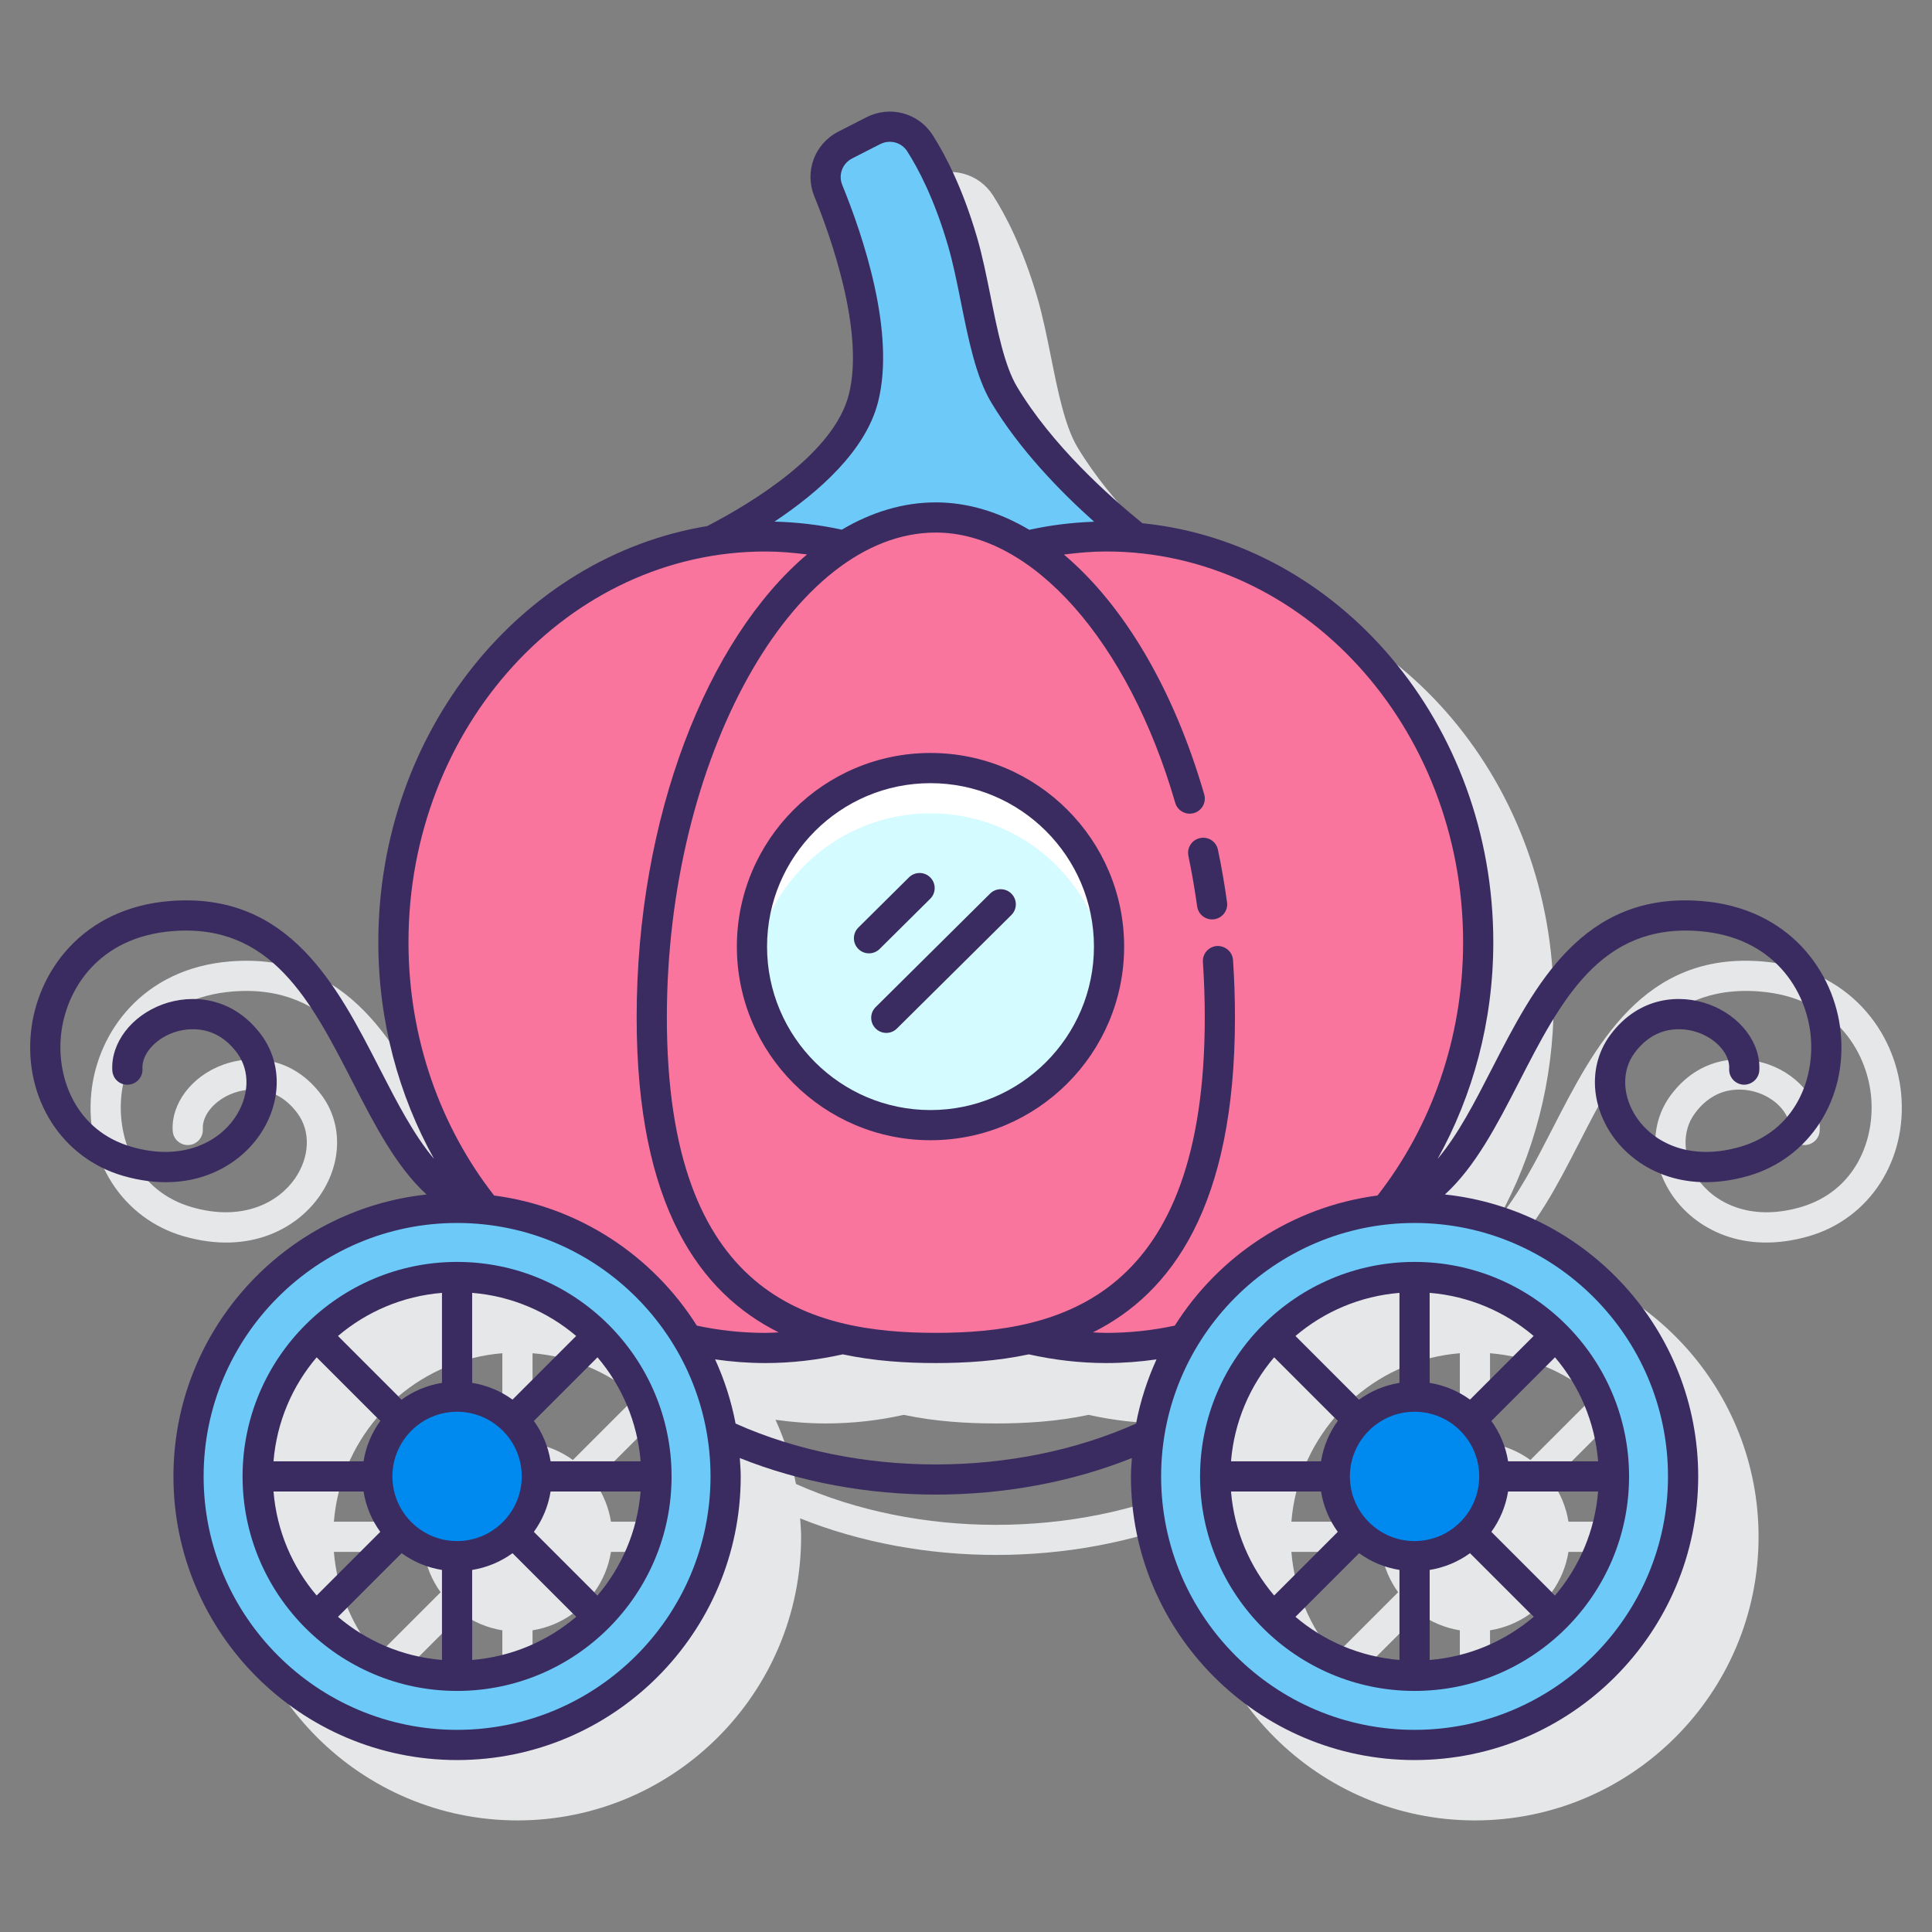 <svg id="Layer_1" enable-background="new 0 0 128 128" height="512" viewBox="0 0 128 128" width="512" xmlns="http://www.w3.org/2000/svg"><rect x="0" y="0" width="128" height="128" fill="#808080" stroke="none"/><g><g><path d="m125.949 72.382c-.404-3.993-3.411-8.228-9.216-8.687-7.877-.63-11.067 5.605-13.886 11.101-1.129 2.201-2.224 4.319-3.538 5.898 2.299-4.178 3.624-9.059 3.624-14.272 0-14.495-10.226-26.437-23.244-27.758-2.243-1.816-6.007-5.19-8.311-9.044-.826-1.381-1.294-3.708-1.746-5.959-.27-1.34-.548-2.725-.908-3.956-.97-3.314-2.133-5.508-2.939-6.765-.939-1.464-2.823-1.967-4.383-1.171l-1.855.947c-1.581.806-2.267 2.653-1.596 4.298 1.043 2.556 3.353 8.952 2.28 13.14-.981 3.826-6.24 7.069-9.375 8.699-12.319 2.027-21.791 13.617-21.791 27.569 0 5.212 1.325 10.092 3.623 14.27-1.313-1.579-2.407-3.696-3.535-5.896-2.819-5.494-6.018-11.721-13.886-11.101-5.805.459-8.811 4.693-9.216 8.687-.45 4.438 2.063 8.354 6.111 9.521 4.408 1.27 7.549-.549 9.021-2.678 1.49-2.155 1.536-4.776.116-6.677-1.898-2.541-4.61-2.703-6.517-2.009-2.073.756-3.447 2.559-3.341 4.383.033.552.506.968 1.057.94.551-.031.972-.505.94-1.056-.055-.936.799-1.94 2.03-2.389.596-.218 2.666-.766 4.229 1.327.897 1.2.835 2.905-.159 4.342-1.076 1.557-3.433 2.871-6.821 1.894-3.641-1.051-4.972-4.473-4.676-7.397.297-2.935 2.41-6.501 7.384-6.895 6.536-.521 9.169 4.601 11.949 10.02 1.47 2.865 2.89 5.601 4.884 7.429-9.413 1.014-16.767 9.001-16.767 18.679 0 10.361 8.43 18.791 18.792 18.791s18.792-8.43 18.792-18.791c0-.411-.036-.813-.062-1.218 4.017 1.609 8.501 2.421 12.988 2.421 4.488 0 8.971-.812 12.988-2.421-.026.405-.062.807-.062 1.218 0 10.361 8.43 18.791 18.792 18.791 10.361 0 18.791-8.43 18.791-18.791 0-9.678-7.355-17.665-16.767-18.679 1.994-1.828 3.415-4.564 4.884-7.429 2.78-5.419 5.409-10.54 11.948-10.02 4.975.394 7.087 3.96 7.384 6.895.297 2.925-1.034 6.347-4.675 7.397-3.384.978-5.746-.337-6.821-1.894-.994-1.437-1.057-3.142-.16-4.342 1.564-2.094 3.633-1.545 4.23-1.327 1.23.448 2.084 1.453 2.03 2.389-.032.551.389 1.024.94 1.056.543.026 1.024-.389 1.056-.94.105-1.824-1.269-3.627-3.341-4.383-1.908-.694-4.619-.532-6.518 2.009-1.42 1.9-1.374 4.521.116 6.677 1.471 2.128 4.613 3.947 9.021 2.678 4.049-1.168 6.561-5.083 6.112-9.521zm-37.535 21.545 4.216 4.216c-.563.778-.95 1.687-1.109 2.674h-5.963c.213-2.616 1.25-4.999 2.856-6.89zm3.107 8.889c.159.987.546 1.896 1.109 2.674l-4.216 4.216c-1.606-1.891-2.643-4.274-2.857-6.89zm2.523 4.088c.778.563 1.687.95 2.674 1.109v5.964c-2.616-.214-4.999-1.25-6.89-2.857zm4.675 1.109c.987-.159 1.896-.546 2.673-1.109l4.216 4.216c-1.891 1.606-4.274 2.643-6.89 2.856v-5.963zm4.087-2.523c.563-.778.95-1.687 1.109-2.674h5.964c-.214 2.616-1.25 4.999-2.856 6.89zm1.11-4.674c-.159-.987-.546-1.897-1.109-2.674l4.216-4.216c1.606 1.891 2.643 4.274 2.856 6.89zm-2.523-4.088c-.778-.563-1.687-.95-2.674-1.109v-5.964c2.616.214 4.999 1.251 6.89 2.857zm-4.674-1.109c-.987.159-1.897.546-2.675 1.109l-4.216-4.216c1.891-1.607 4.275-2.644 6.891-2.857zm-61.437 12.394c.987-.159 1.896-.546 2.674-1.109l4.216 4.216c-1.891 1.606-4.274 2.643-6.89 2.856zm2.674-11.285c-.778-.563-1.687-.95-2.674-1.109v-5.964c2.616.214 4.999 1.251 6.89 2.857zm-4.674-1.109c-.987.159-1.897.546-2.674 1.109l-4.216-4.216c1.891-1.606 4.274-2.643 6.89-2.857zm-4.089 2.523c-.563.778-.95 1.687-1.109 2.674h-5.963c.214-2.616 1.25-4.999 2.857-6.89zm-1.109 4.674c.159.987.546 1.896 1.109 2.674l-4.216 4.216c-1.606-1.891-2.643-4.274-2.857-6.89zm2.524 4.088c.777.563 1.687.95 2.674 1.109v5.964c-2.616-.214-4.999-1.25-6.89-2.856zm8.762-1.414c.563-.777.95-1.687 1.109-2.674h5.964c-.214 2.616-1.25 4.999-2.857 6.89zm1.109-4.674c-.159-.987-.546-1.897-1.109-2.674l4.216-4.216c1.606 1.891 2.643 4.274 2.857 6.89zm12.255-2.5c-.282-1.488-.743-2.909-1.354-4.252 1.091.154 2.2.243 3.329.243 1.769 0 3.497-.196 5.167-.569 2.076.44 4.174.569 6.125.569s4.049-.129 6.125-.569c1.669.373 3.397.569 5.166.569 1.129 0 2.239-.088 3.329-.243-.611 1.342-1.073 2.764-1.354 4.252-8.077 3.612-18.457 3.612-26.533 0z" fill="#e6e7e8"/></g><g><g><path d="m47.171 35.818c1.156-.181 2.336-.28 3.538-.28 1.809 0 3.568.225 5.265.63 1.923-1.216 3.956-1.885 6.026-1.885s4.104.668 6.026 1.885c1.697-.405 3.456-.63 5.265-.63.676 0 1.343.038 2.005.096-2.264-1.809-6.305-5.369-8.776-9.501-1.431-2.391-1.79-6.849-2.756-10.149-.913-3.119-1.992-5.212-2.821-6.505-.66-1.03-1.997-1.377-3.087-.821l-1.855.947c-1.107.565-1.594 1.878-1.124 3.03 1.293 3.168 3.438 9.417 2.323 13.766-1.094 4.27-6.777 7.742-10.029 9.417z" fill="#6dc9f7"/><path d="m73.291 35.538c-1.809 0-3.568.225-5.265.63-1.923-1.216-3.956-1.885-6.026-1.885s-4.104.668-6.026 1.885c-1.697-.405-3.456-.63-5.265-.63-13.61 0-24.644 12.037-24.644 26.884 0 6.783 2.308 12.975 6.107 17.705 5.695.602 10.573 3.899 13.374 8.583 1.665.387 3.391.596 5.163.596 1.777 0 3.505-.218 5.175-.609 1.949.441 4.014.609 6.117.609 2.102 0 4.167-.168 6.117-.609 1.669.391 3.398.609 5.175.609 1.771 0 3.497-.208 5.163-.596 2.801-4.684 7.679-7.981 13.374-8.583 3.799-4.73 6.107-10.922 6.107-17.705-.002-14.847-11.035-26.884-24.646-26.884z" fill="#fa759e"/><circle cx="61.648" cy="62.715" fill="#d4fbff" r="11.829"/><g><path d="m61.649 53.886c6.024 0 10.985 4.506 11.724 10.329.062-.492.105-.991.105-1.5 0-6.533-5.296-11.829-11.829-11.829s-11.829 5.296-11.829 11.829c0 .509.043 1.008.105 1.5.739-5.823 5.7-10.329 11.724-10.329z" fill="#fff"/></g></g><g><g><path d="m30.282 92.531c-2.919 0-5.285 2.366-5.285 5.285s2.366 5.285 5.285 5.285 5.285-2.366 5.285-5.285c-.001-2.919-2.367-5.285-5.285-5.285z" fill="#0089ef"/><path d="m30.282 80.025c-9.826 0-17.791 7.965-17.791 17.791s7.965 17.791 17.791 17.791 17.791-7.965 17.791-17.791-7.965-17.791-17.791-17.791zm0 31.003c-7.296 0-13.211-5.915-13.211-13.211s5.915-13.211 13.211-13.211 13.211 5.915 13.211 13.211-5.915 13.211-13.211 13.211z" fill="#6dc9f7"/></g><g><path d="m93.718 92.531c-2.919 0-5.285 2.366-5.285 5.285s2.366 5.285 5.285 5.285 5.285-2.366 5.285-5.285-2.366-5.285-5.285-5.285z" fill="#0089ef"/><path d="m75.927 97.816c0 9.826 7.965 17.791 17.791 17.791s17.791-7.965 17.791-17.791-7.965-17.791-17.791-17.791-17.791 7.965-17.791 17.791zm4.58 0c0-7.296 5.915-13.211 13.211-13.211s13.211 5.915 13.211 13.211-5.915 13.211-13.211 13.211-13.211-5.914-13.211-13.211z" fill="#6dc9f7"/></g></g><g fill="#3a2c60"><path d="m78.735 56.707c.229 1.101.424 2.226.579 3.344.069.5.498.862.989.862.046 0 .092-.003.139-.01.547-.075.929-.581.853-1.128-.161-1.162-.363-2.332-.603-3.477-.112-.54-.638-.891-1.183-.774-.54.112-.887.642-.774 1.183z"/><path d="m61.648 49.886c-7.074 0-12.829 5.755-12.829 12.829 0 7.073 5.755 12.828 12.829 12.828s12.829-5.755 12.829-12.828c0-7.074-5.755-12.829-12.829-12.829zm0 23.658c-5.971 0-10.829-4.857-10.829-10.828s4.858-10.829 10.829-10.829 10.829 4.858 10.829 10.829-4.857 10.828-10.829 10.828z"/><path d="m61.629 59.548c.392-.389.395-1.021.006-1.414-.387-.392-1.022-.395-1.414-.006l-3.352 3.324c-.392.389-.395 1.021-.006 1.414.195.197.453.296.71.296.254 0 .509-.097.704-.29z"/><path d="m65.597 59.203-7.582 7.52c-.392.389-.395 1.022-.006 1.414.195.197.453.296.71.296.254 0 .509-.097.704-.29l7.582-7.52c.393-.389.395-1.022.006-1.414-.389-.393-1.022-.395-1.414-.006z"/><path d="m30.282 83.605c-7.836 0-14.211 6.375-14.211 14.211 0 7.837 6.375 14.212 14.211 14.212s14.211-6.375 14.211-14.212c0-7.836-6.375-14.211-14.211-14.211zm9.304 22.101-4.216-4.216c.563-.777.95-1.687 1.109-2.674h5.964c-.214 2.616-1.251 4.999-2.857 6.89zm-21.465-6.89h5.964c.159.987.546 1.896 1.109 2.674l-4.216 4.216c-1.607-1.891-2.643-4.274-2.857-6.89zm2.857-8.89 4.216 4.216c-.563.777-.95 1.687-1.109 2.674h-5.964c.214-2.616 1.25-4.999 2.857-6.89zm9.304 12.174c-2.363 0-4.285-1.922-4.285-4.284s1.922-4.284 4.285-4.284 4.285 1.922 4.285 4.284-1.922 4.284-4.285 4.284zm3.674-9.372c-.777-.563-1.687-.95-2.674-1.109v-5.964c2.616.214 4.999 1.25 6.89 2.856zm-4.674-1.109c-.987.159-1.896.546-2.674 1.109l-4.216-4.216c1.891-1.606 4.274-2.643 6.89-2.856zm-2.674 11.285c.777.563 1.687.95 2.674 1.109v5.964c-2.616-.214-4.999-1.251-6.89-2.857zm4.674 1.109c.987-.159 1.896-.546 2.674-1.109l4.216 4.216c-1.891 1.606-4.274 2.643-6.89 2.857zm5.197-7.197c-.159-.987-.546-1.896-1.109-2.674l4.216-4.216c1.606 1.891 2.643 4.274 2.857 6.89z"/><path d="m121.949 68.384c-.404-3.994-3.41-8.229-9.215-8.688-7.889-.629-11.067 5.605-13.887 11.101-1.148 2.239-2.259 4.397-3.603 5.984 2.332-4.198 3.691-9.104 3.691-14.357 0-14.497-10.227-26.44-23.247-27.759-2.24-1.813-6.003-5.188-8.309-9.044-.826-1.381-1.294-3.709-1.746-5.961-.27-1.339-.547-2.723-.908-3.954-.97-3.314-2.133-5.508-2.939-6.765-.939-1.464-2.823-1.968-4.383-1.171l-1.855.947c-1.581.807-2.266 2.654-1.595 4.298 1.043 2.556 3.353 8.952 2.28 13.14-.981 3.826-6.24 7.069-9.375 8.699-12.321 2.026-21.793 13.616-21.793 27.569 0 5.252 1.358 10.156 3.69 14.354-1.343-1.586-2.454-3.743-3.602-5.981-2.819-5.494-6.009-11.724-13.887-11.101-5.805.46-8.811 4.694-9.215 8.688-.449 4.438 2.063 8.353 6.111 9.521 4.408 1.269 7.549-.55 9.021-2.677 1.49-2.155 1.536-4.776.116-6.678-1.898-2.541-4.611-2.703-6.517-2.009-2.073.756-3.447 2.559-3.341 4.383.033.553.498.979 1.057.94.551-.031.972-.505.94-1.056-.055-.936.799-1.94 2.03-2.389.596-.218 2.666-.766 4.229 1.327.897 1.201.835 2.905-.159 4.343-1.076 1.556-3.434 2.87-6.821 1.893-3.641-1.05-4.972-4.472-4.676-7.397.297-2.935 2.409-6.501 7.384-6.895 6.532-.521 9.169 4.601 11.949 10.02 1.47 2.865 2.891 5.601 4.885 7.43-9.413 1.013-16.768 9-16.768 18.678 0 10.361 8.43 18.791 18.792 18.791s18.792-8.43 18.792-18.791c0-.411-.036-.813-.062-1.218 4.018 1.609 8.5 2.421 12.988 2.421 4.487 0 8.971-.813 12.989-2.421-.026.405-.062.807-.062 1.218 0 10.361 8.43 18.791 18.791 18.791s18.791-8.43 18.791-18.791c0-9.682-7.361-17.672-16.78-18.68 2-1.825 3.426-4.559 4.898-7.428 2.779-5.419 5.41-10.54 11.948-10.02 4.975.394 7.087 3.961 7.384 6.896.296 2.925-1.035 6.347-4.676 7.396-3.383.979-5.745-.336-6.821-1.893-.993-1.437-1.056-3.142-.159-4.343 1.563-2.093 3.634-1.545 4.23-1.327 1.229.448 2.083 1.453 2.029 2.389-.032.551.389 1.023.94 1.056.537.025 1.024-.389 1.056-.94.106-1.824-1.268-3.627-3.34-4.383-1.907-.694-4.618-.533-6.518 2.009-1.42 1.901-1.374 4.522.116 6.678 1.472 2.128 4.615 3.945 9.021 2.677 4.047-1.169 6.561-5.083 6.111-9.52zm-25.014-5.961c0 6.401-2.141 12.259-5.671 16.782-5.655.743-10.516 4.002-13.432 8.621-1.47.315-2.988.481-4.54.481-.296 0-.589-.02-.883-.033 5.207-2.597 9.41-8.358 9.41-20.866 0-1.267-.043-2.546-.128-3.803-.037-.551-.517-.951-1.065-.931-.551.038-.968.515-.931 1.065.082 1.212.124 2.446.124 3.668 0 18.523-9.522 20.898-17.819 20.898s-17.819-2.375-17.819-20.898c0-17.113 8.327-32.124 17.819-32.124 6.386 0 12.76 7.194 15.861 17.903.153.53.707.834 1.239.683.53-.154.836-.709.683-1.239-2.04-7.042-5.368-12.573-9.296-15.89.925-.12 1.858-.203 2.805-.203 13.037.001 23.643 11.613 23.643 25.886zm-38.766-35.773c1.178-4.594-.977-10.988-2.366-14.392-.275-.674.006-1.431.653-1.761l1.856-.947c.639-.327 1.408-.125 1.79.47.735 1.146 1.8 3.159 2.703 6.246.336 1.148.606 2.489.866 3.787.486 2.417.988 4.917 1.991 6.594 1.884 3.147 4.594 5.925 6.826 7.919-1.456.05-2.889.225-4.292.536-1.982-1.172-4.069-1.818-6.195-1.818-2.165 0-4.26.644-6.229 1.809-1.458-.321-2.948-.495-4.462-.534 2.949-1.962 6.035-4.694 6.859-7.909zm-7.461 9.888c.932 0 1.849.08 2.759.196-6.611 5.602-11.287 17.398-11.287 30.674 0 12.508 4.203 18.269 9.41 20.866-.294.012-.587.033-.883.033-1.553 0-3.07-.166-4.54-.481-2.916-4.619-7.777-7.878-13.432-8.621-3.53-4.522-5.672-10.38-5.672-16.782.002-14.273 10.608-25.885 23.645-25.885zm-20.426 78.069c-9.259 0-16.792-7.532-16.792-16.791s7.533-16.791 16.792-16.791 16.792 7.532 16.792 16.791-7.533 16.791-16.792 16.791zm18.452-20.292c-.282-1.488-.743-2.91-1.355-4.252 1.09.157 2.2.243 3.329.243 1.746 0 3.456-.205 5.129-.577 2.088.447 4.2.577 6.163.577s4.075-.131 6.163-.577c1.673.372 3.383.577 5.129.577 1.129 0 2.24-.086 3.33-.243-.611 1.342-1.073 2.764-1.355 4.252-8.078 3.612-18.457 3.61-26.533 0zm61.775 3.501c0 9.259-7.532 16.791-16.791 16.791s-16.791-7.532-16.791-16.791 7.532-16.791 16.791-16.791 16.791 7.532 16.791 16.791z"/><path d="m79.507 97.816c0 7.837 6.375 14.212 14.211 14.212 7.837 0 14.212-6.375 14.212-14.212 0-7.836-6.375-14.211-14.212-14.211-7.836 0-14.211 6.375-14.211 14.211zm26.373-1h-5.964c-.159-.987-.546-1.896-1.109-2.674l4.216-4.217c1.606 1.892 2.643 4.275 2.857 6.891zm-2.857 8.89-4.217-4.217c.563-.777.95-1.687 1.109-2.674h5.964c-.213 2.617-1.25 5-2.856 6.891zm-21.465-6.89h5.964c.159.987.546 1.896 1.109 2.674l-4.216 4.216c-1.607-1.891-2.643-4.274-2.857-6.89zm2.856-8.89 4.216 4.216c-.563.777-.95 1.687-1.109 2.674h-5.964c.215-2.616 1.251-4.999 2.857-6.89zm13.588 7.89c0 2.362-1.922 4.284-4.284 4.284s-4.284-1.922-4.284-4.284 1.922-4.284 4.284-4.284 4.284 1.922 4.284 4.284zm-5.284-6.197c-.987.159-1.896.546-2.674 1.109l-4.216-4.216c1.891-1.606 4.274-2.643 6.89-2.856zm-2.673 11.285c.777.563 1.687.95 2.674 1.109v5.964c-2.616-.214-4.999-1.251-6.89-2.857zm4.673 1.109c.987-.159 1.896-.546 2.674-1.109l4.217 4.217c-1.891 1.606-4.274 2.643-6.89 2.857v-5.965zm2.674-11.285c-.777-.563-1.687-.95-2.674-1.109v-5.964c2.616.214 4.999 1.25 6.89 2.856z"/></g></g></g></svg>